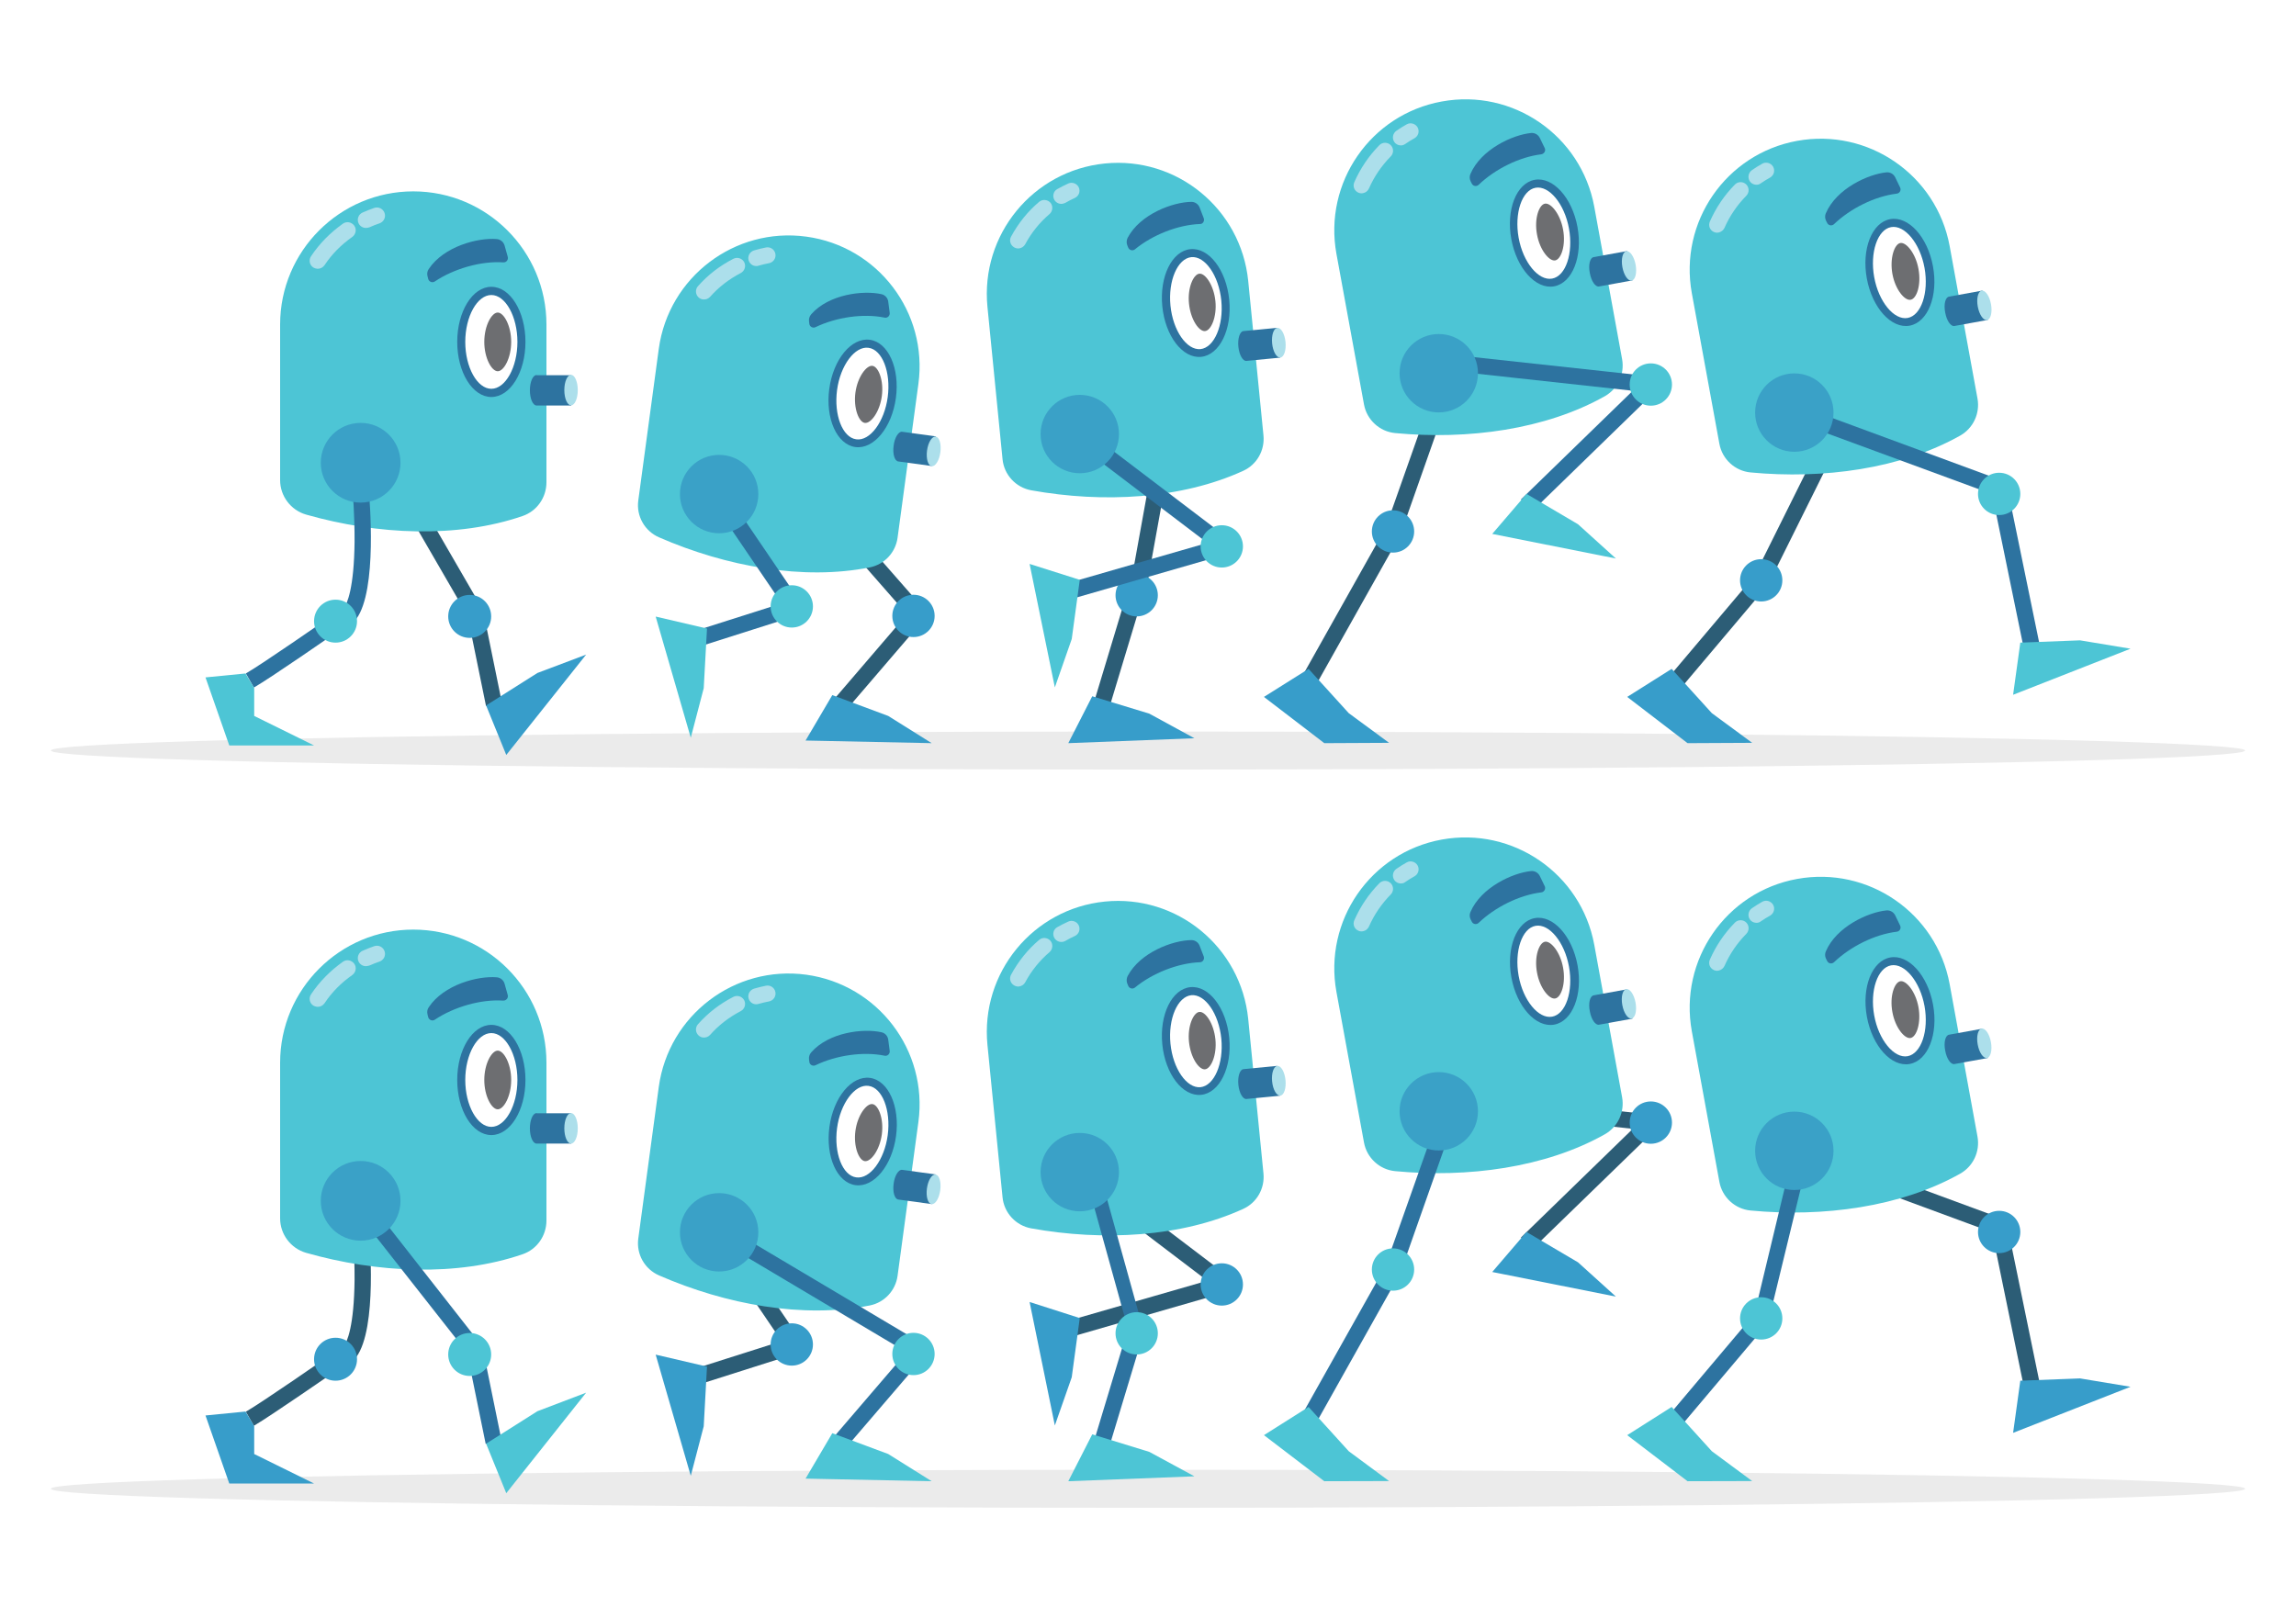 <?xml version="1.0" encoding="utf-8"?>
<!-- Generator: Adobe Illustrator 18.0.0, SVG Export Plug-In . SVG Version: 6.00 Build 0)  -->
<!DOCTYPE svg PUBLIC "-//W3C//DTD SVG 1.1//EN" "http://www.w3.org/Graphics/SVG/1.1/DTD/svg11.dtd">
<svg version="1.1" id="Layer_1" xmlns="http://www.w3.org/2000/svg" xmlns:xlink="http://www.w3.org/1999/xlink" x="0px" y="0px"
	 viewBox="0 0 1400 980" enable-background="new 0 0 1400 980" xml:space="preserve">
<g>
	<rect fill="#FFFFFF" width="1400" height="980"/>
	<g>
		<ellipse fill="#EBEBEB" cx="700" cy="457.7" rx="669" ry="11.6"/>
		<g>
			<g>
				
					<rect x="238.7" y="338" transform="matrix(0.501 0.865 -0.865 0.501 432.331 -64.189)" fill="#2C5D76" width="66.2" height="9.9"/>
			</g>
			<g>
				
					<rect x="273" y="401.5" transform="matrix(0.2 0.98 -0.98 0.2 635.461 34.369)" fill="#2C5D76" width="47.3" height="9.9"/>
			</g>
			<g>
				<circle fill="#379DCA" cx="286.4" cy="375.9" r="13.1"/>
			</g>
			<g>
				<polygon fill="#379DCA" points="296.4,430.2 327.7,410.4 357.4,399.2 308.7,460.4 				"/>
			</g>
			<g>
				<g>
					<path fill="#4DC5D5" d="M252,116.7L252,116.7c-44.8,0-81.2,36.4-81.2,81.2v94.9c0,9.7,6.5,18.3,15.8,21
						c43.5,12.4,92.1,14.6,132,0.9c8.8-3,14.6-11.3,14.6-20.6v-96.2C333.2,153.1,296.8,116.7,252,116.7z"/>
				</g>
				<g>
					<g>
						<path fill="#ACDFEB" d="M223.1,139c-1.9,0-3.7-1.1-4.5-2.9c-1.1-2.5,0-5.4,2.5-6.5c2.3-1,4.7-2,7.1-2.8
							c2.6-0.9,5.4,0.5,6.3,3.1c0.9,2.6-0.5,5.4-3.1,6.3c-2.1,0.7-4.1,1.5-6.1,2.4C224.5,138.9,223.8,139,223.1,139z"/>
					</g>
				</g>
				<g>
					<g>
						<path fill="#ACDFEB" d="M193.8,163.9c-0.9,0-1.9-0.3-2.8-0.8c-2.3-1.5-2.9-4.6-1.3-6.9c5.2-7.8,11.8-14.4,19.4-19.8
							c2.2-1.6,5.3-1,6.9,1.2c1.6,2.2,1,5.3-1.2,6.9c-6.7,4.7-12.4,10.4-16.9,17.2C196.9,163.1,195.4,163.9,193.8,163.9z"/>
					</g>
				</g>
				<g>
					<ellipse fill="#2D73A0" cx="299.6" cy="208.5" rx="20.8" ry="33.6"/>
				</g>
				<g>
					<path fill="#FFFFFF" d="M299.6,237.1c-8.6,0-15.9-13.1-15.9-28.6s7.3-28.6,15.9-28.6c8.6,0,15.9,13.1,15.9,28.6
						S308.2,237.1,299.6,237.1z"/>
				</g>
				<g>
					<path fill="#6D6E71" d="M303.5,226.4c-3.7,0-8.2-8-8.2-17.9s4.5-17.9,8.2-17.9s8.2,8,8.2,17.9S307.2,226.4,303.5,226.4z"/>
				</g>
				<g>
					<path fill="#2D73A0" d="M309.6,156.6l-1.9-6.8c-0.6-2.2-2.5-3.8-4.7-4c-11.5-1-32.4,4.4-41.6,18.3c-0.9,1.3-1.1,2.9-0.7,4.4
						l0.4,1.6c0.5,1.8,2.6,2.6,4.1,1.5c11.7-7.8,28.1-12.5,41.6-11.6C308.7,160.2,310.1,158.4,309.6,156.6z"/>
				</g>
				<g>
					<path fill="#2D73A0" d="M327.2,228.7c-2.3,0-4.1,4.2-4.1,9.3c0,5.1,1.8,9.3,4.1,9.3h21.1v-18.5H327.2z"/>
				</g>
				<g>
					<ellipse fill="#ACDFEB" cx="348.2" cy="237.9" rx="4.1" ry="9.3"/>
				</g>
			</g>
			<g>
				<path fill="#2D73A0" d="M217.3,377.4l-8-5.8c2.5-3.4,6.6-13.2,6.9-41.2c0.1-16.5-1.2-31.2-1.2-31.3l9.8-0.9
					C225.4,304.3,230.2,359.8,217.3,377.4z"/>
			</g>
			<g>
				<path fill="#2D73A0" d="M154.8,419.3l-4.9-8.6c10.4-6,48.9-32.8,49.2-33l5.7,8.1C203.1,387,165.5,413.1,154.8,419.3z"/>
			</g>
			<g>
				<circle fill="#4DC5D5" cx="204.6" cy="378.8" r="13.1"/>
			</g>
			<g>
				<circle fill="#3AA1C7" cx="219.9" cy="282.2" r="24.3"/>
			</g>
			<g>
				<polygon fill="#4DC5D5" points="155,419.6 155,436.6 191.5,454.6 139.8,454.6 125.3,413.1 149.7,410.7 				"/>
			</g>
		</g>
		<g>
			<g>
				
					<rect x="517.8" y="348.8" transform="matrix(0.659 0.752 -0.752 0.659 450.484 -286.6)" fill="#2C5D76" width="47.3" height="9.9"/>
			</g>
			<g>
				
					<rect x="526.5" y="374.8" transform="matrix(0.759 0.651 -0.651 0.759 393.116 -247.628)" fill="#2C5D76" width="9.9" height="65.9"/>
			</g>
			<g>
				<g>
					<polygon fill="#379DCA" points="507.5,423.9 541.6,436.6 568.1,453.2 491.2,451.6 					"/>
				</g>
			</g>
			<g>
				<g>
					<g>
						<path fill="#4DC5D5" d="M491.6,144.3L491.6,144.3c-43.7-5.9-83.9,24.7-89.9,68.4l-12.5,92.5c-1.3,9.5,3.9,18.7,12.7,22.5
							c40.8,17.8,87.9,26.4,128.5,18.3c8.9-1.8,15.7-9.1,16.9-18.1l12.7-93.8C565.9,190.5,535.3,150.2,491.6,144.3z"/>
					</g>
				</g>
				<g>
					<g>
						<g>
							<path fill="#ACDFEB" d="M460.5,162.2c-1.8-0.2-3.4-1.5-4-3.4c-0.8-2.6,0.7-5.3,3.3-6.1c2.4-0.7,4.8-1.3,7.3-1.8
								c2.6-0.5,5.2,1.2,5.7,3.9c0.5,2.6-1.2,5.2-3.9,5.7c-2.1,0.4-4.2,0.9-6.3,1.5C461.9,162.3,461.2,162.3,460.5,162.2z"/>
						</g>
					</g>
				</g>
				<g>
					<g>
						<g>
							<path fill="#ACDFEB" d="M428.6,182.6c-0.9-0.1-1.8-0.5-2.6-1.2c-2-1.8-2.2-4.9-0.4-6.9c6.1-6.9,13.4-12.5,21.6-16.7
								c2.4-1.2,5.3-0.3,6.6,2.1c1.2,2.4,0.3,5.3-2.1,6.6c-7.1,3.7-13.4,8.5-18.7,14.5C431.8,182.3,430.2,182.8,428.6,182.6z"/>
						</g>
					</g>
				</g>
				<g>
					<g>
						
							<ellipse transform="matrix(0.991 0.134 -0.134 0.991 36.959 -68.392)" fill="#2D73A0" cx="525.9" cy="240" rx="20.5" ry="33"/>
					</g>
				</g>
				<g>
					<g>
						<path fill="#FFFFFF" d="M522.1,267.9c-8.4-1.1-13.7-14.9-11.7-30s10.9-27,19.2-25.8c8.4,1.1,13.7,14.9,11.7,30
							C539.3,257.2,530.5,269.1,522.1,267.9z"/>
					</g>
				</g>
				<g>
					<g>
						<path fill="#6D6E71" d="M527.3,257.9c-3.6-0.5-7-8.9-5.7-18.5s6.8-16.8,10.4-16.3c3.6,0.5,7,8.9,5.7,18.5
							S531,258.4,527.3,257.9z"/>
					</g>
				</g>
				<g>
					<g>
						<path fill="#2D73A0" d="M542.5,190.8l-0.9-6.9c-0.3-2.2-1.9-4-4.1-4.5c-11.1-2.5-32.2,0-42.9,12.3c-1,1.2-1.5,2.7-1.3,4.2
							l0.2,1.6c0.2,1.8,2.2,2.8,3.8,2c12.4-6,29-8.5,42.1-5.8C541.1,194.1,542.7,192.6,542.5,190.8z"/>
					</g>
				</g>
				<g>
					<g>
						<path fill="#2D73A0" d="M550.1,263.3c-2.2-0.3-4.6,3.5-5.2,8.5c-0.7,5,0.6,9.3,2.8,9.6l20.5,2.8l2.4-18.1L550.1,263.3z"/>
					</g>
				</g>
				<g>
					<g>
						
							<ellipse transform="matrix(-0.991 -0.134 0.134 -0.991 1096.743 624.203)" fill="#ACDFEB" cx="569.4" cy="275.1" rx="4.1" ry="9.1"/>
					</g>
				</g>
			</g>
			<g>
				
					<rect x="421.3" y="330.6" transform="matrix(0.562 0.827 -0.827 0.562 479.171 -234.053)" fill="#2D73A0" width="78.8" height="9.9"/>
			</g>
			<g>
				
					<rect x="446.9" y="357" transform="matrix(0.303 0.953 -0.953 0.303 677.941 -164.994)" fill="#2D73A0" width="9.9" height="48.4"/>
			</g>
			<g>
				<g>
					<polygon fill="#4DC5D5" points="431.1,383.3 429.1,419.7 421.2,449.9 399.8,376 					"/>
				</g>
			</g>
			<g>
				<g>
					<circle fill="#3AA1C7" cx="438.5" cy="301.3" r="23.9"/>
				</g>
			</g>
			<g>
				<g>
					<circle fill="#4DC5D5" cx="482.8" cy="369.8" r="12.9"/>
				</g>
			</g>
			<g>
				<g>
					<circle fill="#379DCA" cx="557" cy="375.6" r="12.9"/>
				</g>
			</g>
		</g>
		<g>
			<g>
				
					<rect x="694.6" y="291.2" transform="matrix(0.984 0.178 -0.178 0.984 69.665 -119.605)" fill="#2C5D76" width="9.9" height="72.4"/>
			</g>
			<g>
				
					<rect x="675.4" y="368.7" transform="matrix(0.957 0.289 -0.289 0.957 145.352 -179.701)" fill="#2C5D76" width="9.9" height="65.8"/>
			</g>
			<g>
				<g>
					<g>
						<path fill="#4DC5D5" d="M673.7,99.7L673.7,99.7c-43.9,4.4-75.9,43.5-71.6,87.4l9.2,92.9c0.9,9.5,8.1,17.3,17.5,19
							c43.8,7.9,91.6,5.4,129.3-11.9c8.3-3.8,13.2-12.5,12.3-21.6l-9.3-94.2C756.7,127.4,717.6,95.3,673.7,99.7z"/>
					</g>
				</g>
				<g>
					<g>
						<g>
							<path fill="#ACDFEB" d="M647.6,124.3c-1.8,0.2-3.7-0.7-4.7-2.4c-1.3-2.3-0.6-5.3,1.8-6.6c2.2-1.2,4.4-2.4,6.7-3.4
								c2.4-1.1,5.3,0,6.4,2.4c1.1,2.5,0,5.3-2.4,6.4c-2,0.9-3.9,1.9-5.8,3C649,124,648.3,124.2,647.6,124.3z"/>
						</g>
					</g>
				</g>
				<g>
					<g>
						<g>
							<path fill="#ACDFEB" d="M621.3,151.5c-0.9,0.1-1.9-0.1-2.8-0.6c-2.4-1.3-3.3-4.2-2-6.6c4.4-8.1,10.1-15.3,17.1-21.2
								c2-1.7,5.1-1.5,6.9,0.5c1.7,2,1.5,5.1-0.5,6.9c-6.1,5.2-11.1,11.4-14.9,18.5C624.3,150.4,622.9,151.3,621.3,151.5z"/>
						</g>
					</g>
				</g>
				<g>
					<g>
						
							<ellipse transform="matrix(0.995 -9.877919e-02 9.877919e-02 0.995 -14.69 72.933)" fill="#2D73A0" cx="729.2" cy="184.8" rx="20.5" ry="33"/>
					</g>
				</g>
				<g>
					<g>
						<path fill="#FFFFFF" d="M732,212.9c-8.4,0.8-16.8-11.3-18.3-26.5c-1.5-15.2,4.3-28.7,12.7-29.6c8.4-0.8,16.8,11.3,18.3,26.5
							C746.2,198.5,740.4,212,732,212.9z"/>
					</g>
				</g>
				<g>
					<g>
						<path fill="#6D6E71" d="M734.8,201.9c-3.7,0.4-8.8-7-9.8-16.7s2.7-17.9,6.3-18.3s8.8,7,9.8,16.7S738.4,201.6,734.8,201.9z"/>
					</g>
				</g>
				<g>
					<g>
						<path fill="#2D73A0" d="M734,133.1l-2.5-6.5c-0.8-2.1-2.8-3.5-5-3.5c-11.4,0.1-31.3,7.5-38.9,21.9c-0.7,1.4-0.8,3-0.3,4.4
							l0.6,1.5c0.6,1.7,2.8,2.3,4.2,1.1c10.7-8.8,26.2-14.9,39.6-15.4C733.4,136.7,734.6,134.8,734,133.1z"/>
					</g>
				</g>
				<g>
					<g>
						<path fill="#2D73A0" d="M758.2,201.9c-2.2,0.2-3.6,4.5-3.1,9.5c0.5,5,2.7,8.9,4.9,8.7l20.6-2l-1.8-18.2L758.2,201.9z"/>
					</g>
				</g>
				<g>
					<g>
						
							<ellipse transform="matrix(-0.995 9.877918e-02 -9.877918e-02 -0.995 1576.205 339.836)" fill="#ACDFEB" cx="779.7" cy="208.9" rx="4.1" ry="9.1"/>
					</g>
				</g>
			</g>
			<g>
				<g>
					<circle fill="#379DCA" cx="693.1" cy="363" r="12.9"/>
				</g>
			</g>
			<g>
				<g>
					<polygon fill="#379DCA" points="666,424.6 700.8,435.2 728.3,450.2 651.4,453.2 					"/>
				</g>
			</g>
			<g>
				<g>
					
						<rect x="691.2" y="304.7" transform="matrix(0.277 0.961 -0.961 0.277 837.256 -417.481)" fill="#2D73A0" width="9.9" height="86.2"/>
				</g>
				<g>
					
						<rect x="661.1" y="299.4" transform="matrix(0.796 0.605 -0.605 0.796 328.86 -366.946)" fill="#2D73A0" width="95.3" height="9.9"/>
				</g>
				<g>
					<g>
						<circle fill="#4DC5D5" cx="745" cy="333.2" r="12.9"/>
					</g>
				</g>
				<g>
					<g>
						<circle fill="#3AA1C7" cx="658.4" cy="264.7" r="23.9"/>
					</g>
				</g>
				<g>
					<g>
						<polygon fill="#4DC5D5" points="658.4,353.6 653.5,389.7 643.2,419.2 627.8,343.9 						"/>
					</g>
				</g>
			</g>
		</g>
		<g>
			<g>
				<polygon fill="#2C5D76" points="802.9,416.9 794.2,412.1 844.8,322 872.7,243 882,246.3 853.9,326.1 				"/>
			</g>
			<g>
				<g>
					<g>
						<path fill="#4DC5D5" d="M879.1,61.9L879.1,61.9c-43.4,7.9-72.1,49.5-64.2,92.9l16.8,91.8c1.7,9.4,9.5,16.6,19,17.5
							c44.3,4.2,91.7-2.1,127.9-22.5c7.9-4.5,12.1-13.5,10.5-22.5l-17-93.1C964.1,82.7,922.5,53.9,879.1,61.9z"/>
					</g>
				</g>
				<g>
					<g>
						<g>
							<path fill="#ACDFEB" d="M855.1,88.6c-1.8,0.3-3.8-0.4-4.9-2c-1.5-2.2-1-5.2,1.2-6.8c2-1.4,4.2-2.8,6.4-4
								c2.3-1.3,5.3-0.4,6.6,1.9c1.3,2.4,0.4,5.3-1.9,6.6c-1.9,1-3.7,2.2-5.5,3.4C856.4,88.2,855.8,88.4,855.1,88.6z"/>
						</g>
					</g>
				</g>
				<g>
					<g>
						<g>
							<path fill="#ACDFEB" d="M831.1,117.8c-0.9,0.2-1.9,0.1-2.8-0.3c-2.5-1.1-3.6-3.9-2.5-6.4c3.7-8.4,8.8-16,15.3-22.6
								c1.9-1.9,5-1.9,6.9,0c1.9,1.9,1.9,5,0,6.9c-5.6,5.7-10.1,12.3-13.3,19.6C834,116.5,832.7,117.5,831.1,117.8z"/>
						</g>
					</g>
				</g>
				<g>
					<g>
						
							<ellipse transform="matrix(0.984 -0.18 0.18 0.984 -10.223 171.662)" fill="#2D73A0" cx="941.4" cy="142.2" rx="20.5" ry="33"/>
					</g>
				</g>
				<g>
					<g>
						<path fill="#FFFFFF" d="M946.4,169.9c-8.3,1.5-17.7-9.9-20.4-24.9c-2.7-15,2-29,10.3-30.5c8.3-1.5,17.7,9.9,20.4,24.9
							S954.8,168.4,946.4,169.9z"/>
					</g>
				</g>
				<g>
					<g>
						<path fill="#6D6E71" d="M948.3,158.8c-3.6,0.7-9.4-6.3-11.1-15.8c-1.8-9.6,1.2-18.1,4.8-18.8c3.6-0.7,9.4,6.3,11.1,15.8
							C954.9,149.6,951.9,158.1,948.3,158.8z"/>
					</g>
				</g>
				<g>
					<g>
						<path fill="#2D73A0" d="M941.9,90.3l-3-6.2c-1-2-3.1-3.2-5.3-3c-11.3,1.1-30.6,10-37,25c-0.6,1.4-0.6,3,0.1,4.4l0.7,1.4
							c0.8,1.7,2.9,2,4.2,0.8c10-9.6,24.9-17,38.2-18.6C941.6,93.8,942.7,91.9,941.9,90.3z"/>
					</g>
				</g>
				<g>
					<g>
						<path fill="#2D73A0" d="M971.7,156.8c-2.2,0.4-3.3,4.7-2.3,9.7c0.9,5,3.4,8.6,5.6,8.2l20.4-3.7l-3.3-17.9L971.7,156.8z"/>
					</g>
				</g>
				<g>
					<g>
						
							<ellipse transform="matrix(-0.984 0.18 -0.18 -0.984 2000.273 142.799)" fill="#ACDFEB" cx="993.7" cy="162.1" rx="4.1" ry="9.1"/>
					</g>
				</g>
			</g>
			<g>
				<polygon fill="#2D73A0" points="934.3,311.7 927.4,304.6 995.6,238.3 887.7,226.5 888.7,216.7 1017.6,230.7 				"/>
			</g>
			<g>
				<g>
					<circle fill="#4DC5D5" cx="1006.6" cy="234.5" r="12.9"/>
				</g>
			</g>
			<g>
				<g>
					<polygon fill="#4DC5D5" points="930.8,301.2 962.2,319.7 985.3,340.6 909.9,325.6 					"/>
				</g>
			</g>
			<g>
				<g>
					<circle fill="#379DCA" cx="849.4" cy="324.1" r="12.9"/>
				</g>
			</g>
			<g>
				<g>
					<polygon fill="#379DCA" points="797.9,407.9 822.4,434.9 847,453 807.5,453.2 770.7,425 					"/>
				</g>
			</g>
			<g>
				<g>
					<circle fill="#3AA1C7" cx="877.3" cy="227.6" r="23.9"/>
				</g>
			</g>
		</g>
		<g>
			<g>
				<polygon fill="#2C5D76" points="1024.5,420.1 1016.9,413.7 1069.8,351.1 1108.5,273.3 1117.3,277.7 1078.1,356.6 				"/>
			</g>
			<g>
				<g>
					<g>
						<g>
							<path fill="#4DC5D5" d="M1095.8,85.9L1095.8,85.9c-43.4,7.9-72.1,49.5-64.2,92.9l16.8,91.8c1.7,9.4,9.5,16.6,19,17.5
								c44.3,4.2,91.7-2.1,127.9-22.5c7.9-4.5,12.1-13.5,10.5-22.5l-17-93.1C1180.8,106.7,1139.2,78,1095.8,85.9z"/>
						</g>
					</g>
				</g>
				<g>
					<g>
						<g>
							<g>
								<path fill="#ACDFEB" d="M1071.9,112.6c-1.8,0.3-3.8-0.4-4.9-2c-1.5-2.2-1-5.2,1.2-6.8c2-1.4,4.2-2.8,6.4-4
									c2.3-1.3,5.3-0.4,6.6,1.9c1.3,2.4,0.4,5.3-1.9,6.6c-1.9,1-3.7,2.2-5.5,3.4C1073.2,112.2,1072.5,112.5,1071.9,112.6z"/>
							</g>
						</g>
					</g>
				</g>
				<g>
					<g>
						<g>
							<g>
								<path fill="#ACDFEB" d="M1047.9,141.8c-0.9,0.2-1.9,0.1-2.8-0.3c-2.5-1.1-3.6-3.9-2.5-6.4c3.7-8.4,8.8-16,15.3-22.6
									c1.9-1.9,5-1.9,6.9,0c1.9,1.9,1.9,5,0,6.9c-5.6,5.7-10.1,12.3-13.3,19.6C1050.8,140.5,1049.4,141.5,1047.9,141.8z"/>
							</g>
						</g>
					</g>
				</g>
				<g>
					<g>
						<g>
							
								<ellipse transform="matrix(0.984 -0.18 0.18 0.984 -11.009 211.042)" fill="#2D73A0" cx="1158.1" cy="166.2" rx="20.5" ry="33"/>
						</g>
					</g>
				</g>
				<g>
					<g>
						<g>
							<path fill="#FFFFFF" d="M1163.2,193.9c-8.3,1.5-17.7-9.9-20.4-24.9s2-29,10.3-30.5c8.3-1.5,17.7,9.9,20.4,24.9
								C1176.2,178.4,1171.5,192.4,1163.2,193.9z"/>
						</g>
					</g>
				</g>
				<g>
					<g>
						<g>
							<path fill="#6D6E71" d="M1165,182.8c-3.6,0.7-9.4-6.3-11.1-15.8s1.2-18.1,4.8-18.8c3.6-0.7,9.4,6.3,11.1,15.8
								C1171.6,173.7,1168.7,182.2,1165,182.8z"/>
						</g>
					</g>
				</g>
				<g>
					<g>
						<g>
							<path fill="#2D73A0" d="M1158.6,114.3l-3-6.2c-1-2-3.1-3.2-5.3-3c-11.3,1.1-30.6,10-37,25c-0.6,1.4-0.6,3,0.1,4.4l0.7,1.4
								c0.8,1.7,2.9,2,4.2,0.8c10-9.6,24.9-17,38.2-18.6C1158.4,117.9,1159.4,115.9,1158.6,114.3z"/>
						</g>
					</g>
				</g>
				<g>
					<g>
						<g>
							<path fill="#2D73A0" d="M1188.4,180.9c-2.2,0.4-3.3,4.7-2.3,9.7c0.9,5,3.4,8.6,5.6,8.2l20.4-3.7l-3.3-17.9L1188.4,180.9z"/>
						</g>
					</g>
				</g>
				<g>
					<g>
						<g>
							
								<ellipse transform="matrix(-0.984 0.18 -0.18 -0.984 2434.523 151.472)" fill="#ACDFEB" cx="1210.4" cy="186.1" rx="4.1" ry="9.1"/>
						</g>
					</g>
				</g>
			</g>
			<g>
				<g>
					<g>
						<circle fill="#379DCA" cx="1073.9" cy="353.9" r="12.9"/>
					</g>
				</g>
			</g>
			<g>
				<g>
					<g>
						<polygon fill="#379DCA" points="1019.3,407.9 1043.8,434.9 1068.4,453 1029,453.2 992.2,425 						"/>
					</g>
				</g>
			</g>
			<g>
				<polygon fill="#2D73A0" points="1234.3,396.8 1214.7,301.3 1092.4,256.3 1095.8,247 1223.3,294 1244,394.8 				"/>
			</g>
			<g>
				<g>
					<g>
						<circle fill="#4DC5D5" cx="1219" cy="301.2" r="12.9"/>
					</g>
				</g>
			</g>
			<g>
				<g>
					<g>
						<polygon fill="#4DC5D5" points="1231.9,391.9 1268.3,390.5 1299.1,395.6 1227.5,423.7 						"/>
					</g>
				</g>
			</g>
			<g>
				<g>
					<g>
						<circle fill="#3AA1C7" cx="1094.1" cy="251.6" r="23.9"/>
					</g>
				</g>
			</g>
		</g>
		<ellipse fill="#EBEBEB" cx="700" cy="907.9" rx="669" ry="11.6"/>
		<g>
			<g>
				<path fill="#2C5D76" d="M217.3,827.5l-8-5.8c2.5-3.4,6.6-13.2,6.9-41.2c0.1-16.5-1.2-31.2-1.2-31.3l9.8-0.9
					C225.4,754.5,230.2,809.9,217.3,827.5z"/>
			</g>
			<g>
				<path fill="#2C5D76" d="M154.8,869.5l-4.9-8.6c10.4-6,48.9-32.8,49.2-33l5.7,8.1C203.1,837.1,165.5,863.2,154.8,869.5z"/>
			</g>
			<g>
				<circle fill="#379DCA" cx="204.6" cy="828.9" r="13.1"/>
			</g>
			<g>
				<polygon fill="#379DCA" points="155,869.7 155,886.7 191.5,904.7 139.8,904.7 125.3,863.2 149.7,860.8 				"/>
			</g>
			<g>
				<g>
					<path fill="#4DC5D5" d="M252,566.9L252,566.9c-44.8,0-81.2,36.4-81.2,81.2V743c0,9.7,6.5,18.3,15.8,21
						c43.5,12.4,92.1,14.6,132,0.9c8.8-3,14.6-11.3,14.6-20.6v-96.2C333.2,603.2,296.8,566.9,252,566.9z"/>
				</g>
				<g>
					<g>
						<path fill="#ACDFEB" d="M223.1,589.2c-1.9,0-3.7-1.1-4.5-2.9c-1.1-2.5,0-5.4,2.5-6.5c2.3-1,4.7-2,7.1-2.8
							c2.6-0.9,5.4,0.5,6.3,3.1c0.9,2.6-0.5,5.4-3.1,6.3c-2.1,0.7-4.1,1.5-6.1,2.4C224.5,589,223.8,589.2,223.1,589.2z"/>
					</g>
				</g>
				<g>
					<g>
						<path fill="#ACDFEB" d="M193.8,614c-0.9,0-1.9-0.3-2.8-0.8c-2.3-1.5-2.9-4.6-1.3-6.9c5.2-7.8,11.8-14.4,19.4-19.8
							c2.2-1.6,5.3-1,6.9,1.2c1.6,2.2,1,5.3-1.2,6.9c-6.7,4.7-12.4,10.4-16.9,17.2C196.9,613.2,195.4,614,193.8,614z"/>
					</g>
				</g>
				<g>
					<ellipse fill="#2D73A0" cx="299.6" cy="658.6" rx="20.8" ry="33.6"/>
				</g>
				<g>
					<path fill="#FFFFFF" d="M299.6,687.2c-8.6,0-15.9-13.1-15.9-28.6s7.3-28.6,15.9-28.6c8.6,0,15.9,13.1,15.9,28.6
						S308.2,687.2,299.6,687.2z"/>
				</g>
				<g>
					<path fill="#6D6E71" d="M303.5,676.5c-3.7,0-8.2-8-8.2-17.9s4.5-17.9,8.2-17.9s8.2,8,8.2,17.9S307.2,676.5,303.5,676.5z"/>
				</g>
				<g>
					<path fill="#2D73A0" d="M309.6,606.8l-1.9-6.8c-0.6-2.2-2.5-3.8-4.7-4c-11.5-1-32.4,4.4-41.6,18.3c-0.9,1.3-1.1,2.9-0.7,4.4
						l0.4,1.6c0.5,1.8,2.6,2.6,4.1,1.5c11.7-7.8,28.1-12.5,41.6-11.6C308.7,610.3,310.1,608.5,309.6,606.8z"/>
				</g>
				<g>
					<path fill="#2D73A0" d="M327.2,678.8c-2.3,0-4.1,4.2-4.1,9.3s1.8,9.3,4.1,9.3h21.1v-18.5H327.2z"/>
				</g>
				<g>
					<ellipse fill="#ACDFEB" cx="348.2" cy="688.1" rx="4.1" ry="9.3"/>
				</g>
			</g>
			<g>
				<polygon fill="#2D73A0" points="284.2,824.1 215.6,736.8 224.2,731.8 292.7,819.2 				"/>
			</g>
			<g>
				
					<rect x="273" y="851.7" transform="matrix(0.2 0.98 -0.98 0.2 1076.452 394.289)" fill="#2D73A0" width="47.3" height="9.9"/>
			</g>
			<g>
				<circle fill="#4DC5D5" cx="286.4" cy="826" r="13.1"/>
			</g>
			<g>
				<polygon fill="#4DC5D5" points="296.4,880.4 327.7,860.6 357.4,849.3 308.7,910.6 				"/>
			</g>
			<g>
				<circle fill="#3AA1C7" cx="219.9" cy="732.3" r="24.3"/>
			</g>
		</g>
		<g>
			<g>
				
					<rect x="421.3" y="780.7" transform="matrix(0.562 0.827 -0.827 0.562 851.43 -36.977)" fill="#2C5D76" width="78.8" height="9.9"/>
			</g>
			<g>
				
					<rect x="446.9" y="807.1" transform="matrix(0.303 0.953 -0.953 0.303 1106.838 148.536)" fill="#2C5D76" width="9.9" height="48.4"/>
			</g>
			<g>
				<g>
					<polygon fill="#379DCA" points="431.1,833.4 429.1,869.8 421.2,900 399.8,826.1 					"/>
				</g>
			</g>
			<g>
				<g>
					<circle fill="#379DCA" cx="482.8" cy="819.9" r="12.9"/>
				</g>
			</g>
			<g>
				<g>
					<g>
						<path fill="#4DC5D5" d="M491.6,594.4L491.6,594.4c-43.7-5.9-83.9,24.7-89.9,68.4l-12.5,92.5c-1.3,9.5,3.9,18.7,12.7,22.5
							c40.8,17.8,87.9,26.4,128.5,18.3c8.9-1.8,15.7-9.1,16.9-18.1l12.7-93.8C565.9,640.6,535.3,600.4,491.6,594.4z"/>
					</g>
				</g>
				<g>
					<g>
						<g>
							<path fill="#ACDFEB" d="M460.5,612.4c-1.8-0.2-3.4-1.5-4-3.4c-0.8-2.6,0.7-5.3,3.3-6.1c2.4-0.7,4.8-1.3,7.3-1.8
								c2.6-0.5,5.2,1.2,5.7,3.9c0.5,2.6-1.2,5.2-3.9,5.7c-2.1,0.4-4.2,0.9-6.3,1.5C461.9,612.4,461.2,612.5,460.5,612.4z"/>
						</g>
					</g>
				</g>
				<g>
					<g>
						<g>
							<path fill="#ACDFEB" d="M428.6,632.7c-0.9-0.1-1.8-0.5-2.6-1.2c-2-1.8-2.2-4.9-0.4-6.9c6.1-6.9,13.4-12.5,21.6-16.7
								c2.4-1.2,5.3-0.3,6.6,2.1c1.2,2.4,0.3,5.3-2.1,6.6c-7.1,3.7-13.4,8.5-18.7,14.5C431.8,632.4,430.2,632.9,428.6,632.7z"/>
						</g>
					</g>
				</g>
				<g>
					<g>
						
							<ellipse transform="matrix(0.991 0.134 -0.134 0.991 97.359 -64.321)" fill="#2D73A0" cx="525.9" cy="690.1" rx="20.5" ry="33"/>
					</g>
				</g>
				<g>
					<g>
						<path fill="#FFFFFF" d="M522.1,718c-8.4-1.1-13.7-14.9-11.7-30c2-15.1,10.9-27,19.2-25.8c8.4,1.1,13.7,14.9,11.7,30
							S530.5,719.2,522.1,718z"/>
					</g>
				</g>
				<g>
					<g>
						<path fill="#6D6E71" d="M527.3,708.1c-3.6-0.5-7-8.9-5.7-18.5s6.8-16.8,10.4-16.3s7,8.9,5.7,18.5S531,708.6,527.3,708.1z"/>
					</g>
				</g>
				<g>
					<g>
						<path fill="#2D73A0" d="M542.5,640.9l-0.9-6.9c-0.3-2.2-1.9-4-4.1-4.5c-11.1-2.5-32.2,0-42.9,12.3c-1,1.2-1.5,2.7-1.3,4.2
							l0.2,1.6c0.2,1.8,2.2,2.8,3.8,2c12.4-6,29-8.5,42.1-5.8C541.1,644.2,542.7,642.7,542.5,640.9z"/>
					</g>
				</g>
				<g>
					<g>
						<path fill="#2D73A0" d="M550.1,713.4c-2.2-0.3-4.6,3.5-5.2,8.5c-0.7,5,0.6,9.3,2.8,9.6l20.5,2.8l2.4-18.1L550.1,713.4z"/>
					</g>
				</g>
				<g>
					<g>
						
							<ellipse transform="matrix(-0.991 -0.134 0.134 -0.991 1036.344 1520.377)" fill="#ACDFEB" cx="569.4" cy="725.3" rx="4.1" ry="9.1"/>
					</g>
				</g>
			</g>
			<g>
				<polygon fill="#2D73A0" points="553.3,824.9 438.5,756.6 445.9,750.1 560.8,818.4 				"/>
			</g>
			<g>
				
					<rect x="526.5" y="824.9" transform="matrix(0.759 0.651 -0.651 0.759 685.952 -139.349)" fill="#2D73A0" width="9.9" height="65.9"/>
			</g>
			<g>
				<g>
					<polygon fill="#4DC5D5" points="507.5,874 541.6,886.7 568.1,903.3 491.2,901.7 					"/>
				</g>
			</g>
			<g>
				<g>
					<circle fill="#4DC5D5" cx="557" cy="825.7" r="12.9"/>
				</g>
			</g>
			<g>
				<g>
					<circle fill="#3AA1C7" cx="438.5" cy="751.5" r="23.9"/>
				</g>
			</g>
		</g>
		<g>
			<g>
				
					<rect x="691.2" y="754.8" transform="matrix(0.277 0.961 -0.961 0.277 1269.721 -92.192)" fill="#2C5D76" width="9.9" height="86.2"/>
			</g>
			<g>
				
					<rect x="661.1" y="749.5" transform="matrix(0.796 0.605 -0.605 0.796 601.358 -275.09)" fill="#2C5D76" width="95.3" height="9.9"/>
			</g>
			<g>
				<g>
					<circle fill="#379DCA" cx="745" cy="783.3" r="12.9"/>
				</g>
			</g>
			<g>
				<g>
					<polygon fill="#379DCA" points="658.4,803.8 653.5,839.9 643.2,869.3 627.8,794 					"/>
				</g>
			</g>
			<g>
				
					<rect x="675.4" y="818.9" transform="matrix(0.957 0.289 -0.289 0.957 275.621 -160.439)" fill="#2D73A0" width="9.9" height="65.8"/>
			</g>
			<g>
				<g>
					<g>
						<path fill="#4DC5D5" d="M673.7,549.8L673.7,549.8c-43.9,4.4-75.9,43.5-71.6,87.4l9.2,92.9c0.9,9.5,8.1,17.3,17.5,19
							c43.8,7.9,91.6,5.4,129.3-11.9c8.3-3.8,13.2-12.5,12.3-21.6l-9.3-94.2C756.7,577.5,717.6,545.4,673.7,549.8z"/>
					</g>
				</g>
				<g>
					<g>
						<g>
							<path fill="#ACDFEB" d="M647.6,574.4c-1.8,0.2-3.7-0.7-4.7-2.4c-1.3-2.3-0.6-5.3,1.8-6.6c2.2-1.2,4.4-2.4,6.7-3.4
								c2.4-1.1,5.3,0,6.4,2.4c1.1,2.5,0,5.3-2.4,6.4c-2,0.9-3.9,1.9-5.8,3C649,574.1,648.3,574.4,647.6,574.4z"/>
						</g>
					</g>
				</g>
				<g>
					<g>
						<g>
							<path fill="#ACDFEB" d="M621.3,601.6c-0.9,0.1-1.9-0.1-2.8-0.6c-2.4-1.3-3.3-4.2-2-6.6c4.4-8.1,10.1-15.3,17.1-21.2
								c2-1.8,5.1-1.5,6.9,0.5c1.7,2,1.5,5.1-0.5,6.9c-6.1,5.2-11.1,11.4-14.9,18.5C624.3,600.5,622.9,601.4,621.3,601.6z"/>
						</g>
					</g>
				</g>
				<g>
					<g>
						
							<ellipse transform="matrix(0.995 -9.877919e-02 9.877919e-02 0.995 -59.153 75.135)" fill="#2D73A0" cx="729.2" cy="634.9" rx="20.5" ry="33"/>
					</g>
				</g>
				<g>
					<g>
						<path fill="#FFFFFF" d="M732,663c-8.4,0.8-16.8-11.3-18.3-26.5s4.3-28.7,12.7-29.6c8.4-0.8,16.8,11.3,18.3,26.5
							C746.2,648.6,740.4,662.1,732,663z"/>
					</g>
				</g>
				<g>
					<g>
						<path fill="#6D6E71" d="M734.8,652.1c-3.7,0.4-8.8-7-9.8-16.7s2.7-17.9,6.3-18.3c3.7-0.4,8.8,7,9.8,16.7
							C742.1,643.5,738.4,651.7,734.8,652.1z"/>
					</g>
				</g>
				<g>
					<g>
						<path fill="#2D73A0" d="M734,583.3l-2.5-6.5c-0.8-2.1-2.8-3.5-5-3.5c-11.4,0.1-31.3,7.5-38.9,21.9c-0.7,1.4-0.8,3-0.3,4.4
							l0.6,1.5c0.6,1.7,2.8,2.3,4.2,1.1c10.7-8.8,26.2-14.9,39.6-15.4C733.4,586.8,734.6,584.9,734,583.3z"/>
					</g>
				</g>
				<g>
					<g>
						<path fill="#2D73A0" d="M758.2,652c-2.2,0.2-3.6,4.5-3.1,9.5c0.5,5,2.7,8.9,4.9,8.7l20.6-2l-1.8-18.2L758.2,652z"/>
					</g>
				</g>
				<g>
					<g>
						
							<ellipse transform="matrix(-0.995 9.877918e-02 -9.877918e-02 -0.995 1620.668 1237.878)" fill="#ACDFEB" cx="779.7" cy="659.1" rx="4.1" ry="9.1"/>
					</g>
				</g>
			</g>
			<g>
				<polygon fill="#2D73A0" points="698,814 688.3,812.3 661.2,714.6 670.9,716.4 				"/>
			</g>
			<g>
				<g>
					<circle fill="#4DC5D5" cx="693.1" cy="813.1" r="12.9"/>
				</g>
			</g>
			<g>
				<g>
					<polygon fill="#4DC5D5" points="666,874.7 700.8,885.4 728.3,900.3 651.4,903.3 					"/>
				</g>
			</g>
			<g>
				<g>
					<circle fill="#3AA1C7" cx="658.4" cy="714.8" r="23.9"/>
				</g>
			</g>
		</g>
		<g>
			<g>
				<polygon fill="#2C5D76" points="934.3,761.8 927.4,754.7 995.6,688.4 887.7,676.6 888.7,666.8 1017.6,680.9 				"/>
			</g>
			<g>
				<g>
					<circle fill="#379DCA" cx="1006.6" cy="684.6" r="12.9"/>
				</g>
			</g>
			<g>
				<g>
					<polygon fill="#379DCA" points="930.8,751.3 962.2,769.8 985.3,790.7 909.9,775.7 					"/>
				</g>
			</g>
			<g>
				<g>
					<g>
						<path fill="#4DC5D5" d="M879.1,512L879.1,512c-43.4,7.9-72.1,49.5-64.2,92.9l16.8,91.8c1.7,9.4,9.5,16.6,19,17.5
							c44.3,4.2,91.7-2.1,127.9-22.5c7.9-4.5,12.1-13.5,10.5-22.5l-17-93.1C964.1,532.8,922.5,504.1,879.1,512z"/>
					</g>
				</g>
				<g>
					<g>
						<g>
							<path fill="#ACDFEB" d="M855.1,538.7c-1.8,0.3-3.8-0.4-4.9-2c-1.5-2.2-1-5.2,1.2-6.8c2-1.4,4.2-2.8,6.4-4
								c2.3-1.3,5.3-0.4,6.6,1.9c1.3,2.4,0.4,5.3-1.9,6.6c-1.9,1-3.7,2.2-5.5,3.4C856.4,538.3,855.8,538.6,855.1,538.7z"/>
						</g>
					</g>
				</g>
				<g>
					<g>
						<g>
							<path fill="#ACDFEB" d="M831.1,567.9c-0.9,0.2-1.9,0.1-2.8-0.3c-2.5-1.1-3.6-3.9-2.5-6.4c3.7-8.4,8.8-16,15.3-22.6
								c1.9-1.9,5-1.9,6.9,0c1.9,1.9,1.9,5,0,6.9c-5.6,5.7-10.1,12.3-13.3,19.6C834,566.6,832.7,567.6,831.1,567.9z"/>
						</g>
					</g>
				</g>
				<g>
					<g>
						
							<ellipse transform="matrix(0.984 -0.18 0.18 0.984 -91.195 179.005)" fill="#2D73A0" cx="941.4" cy="592.3" rx="20.5" ry="33"/>
					</g>
				</g>
				<g>
					<g>
						<path fill="#FFFFFF" d="M946.4,620c-8.3,1.5-17.7-9.9-20.4-24.9c-2.7-15,2-29,10.3-30.5c8.3-1.5,17.7,9.9,20.4,24.9
							S954.8,618.5,946.4,620z"/>
					</g>
				</g>
				<g>
					<g>
						<path fill="#6D6E71" d="M948.3,608.9c-3.6,0.7-9.4-6.3-11.1-15.8c-1.8-9.6,1.2-18.1,4.8-18.8c3.6-0.7,9.4,6.3,11.1,15.8
							C954.9,599.8,951.9,608.3,948.3,608.9z"/>
					</g>
				</g>
				<g>
					<g>
						<path fill="#2D73A0" d="M941.9,540.4l-3-6.2c-1-2-3.1-3.2-5.3-3c-11.3,1.1-30.6,10-37,25c-0.6,1.4-0.6,3,0.1,4.4l0.7,1.4
							c0.8,1.7,2.9,2,4.2,0.8c10-9.6,24.9-17,38.2-18.6C941.6,544,942.7,542,941.9,540.4z"/>
					</g>
				</g>
				<g>
					<g>
						<path fill="#2D73A0" d="M971.7,607c-2.2,0.4-3.3,4.7-2.3,9.7c0.9,5,3.4,8.6,5.6,8.2l20.4-3.7l-3.3-17.9L971.7,607z"/>
					</g>
				</g>
				<g>
					<g>
						
							<ellipse transform="matrix(-0.984 0.18 -0.18 -0.984 2081.245 1035.7)" fill="#ACDFEB" cx="993.7" cy="612.2" rx="4.1" ry="9.1"/>
					</g>
				</g>
			</g>
			<g>
				<polygon fill="#2D73A0" points="802.9,867.1 794.2,862.2 844.8,772.1 872.7,693.2 882,696.4 853.9,776.2 				"/>
			</g>
			<g>
				<g>
					<circle fill="#4DC5D5" cx="849.4" cy="774.2" r="12.9"/>
				</g>
			</g>
			<g>
				<g>
					<polygon fill="#4DC5D5" points="797.9,858 822.4,885 847,903.2 807.5,903.3 770.7,875.2 					"/>
				</g>
			</g>
			<g>
				<g>
					<circle fill="#3AA1C7" cx="877.3" cy="677.7" r="23.9"/>
				</g>
			</g>
		</g>
		<g>
			<g>
				<polygon fill="#2C5D76" points="1234.3,846.9 1214.7,751.5 1092.4,706.4 1095.8,697.1 1223.3,744.1 1244,844.9 				"/>
			</g>
			<g>
				<g>
					<g>
						<circle fill="#379DCA" cx="1219" cy="751.3" r="12.9"/>
					</g>
				</g>
			</g>
			<g>
				<g>
					<g>
						<polygon fill="#379DCA" points="1231.9,842 1268.3,840.6 1299.1,845.7 1227.5,873.8 						"/>
					</g>
				</g>
			</g>
			<g>
				<g>
					<g>
						<g>
							<path fill="#4DC5D5" d="M1095.8,536L1095.8,536c-43.4,7.9-72.1,49.5-64.2,92.9l16.8,91.8c1.7,9.4,9.5,16.6,19,17.5
								c44.3,4.2,91.7-2.1,127.9-22.5c7.9-4.5,12.1-13.5,10.5-22.5l-17-93.1C1180.8,556.8,1139.2,528.1,1095.8,536z"/>
						</g>
					</g>
				</g>
				<g>
					<g>
						<g>
							<g>
								<path fill="#ACDFEB" d="M1071.9,562.7c-1.8,0.3-3.8-0.4-4.9-2c-1.5-2.2-1-5.2,1.2-6.8c2-1.4,4.2-2.8,6.4-4
									c2.3-1.3,5.3-0.4,6.6,1.9c1.3,2.4,0.4,5.3-1.9,6.6c-1.9,1-3.7,2.2-5.5,3.4C1073.2,562.3,1072.5,562.6,1071.9,562.7z"/>
							</g>
						</g>
					</g>
				</g>
				<g>
					<g>
						<g>
							<g>
								<path fill="#ACDFEB" d="M1047.9,591.9c-0.9,0.2-1.9,0.1-2.8-0.3c-2.5-1.1-3.6-3.9-2.5-6.4c3.7-8.4,8.8-16,15.3-22.6
									c1.9-1.9,5-1.9,6.9,0c1.9,1.9,1.9,5,0,6.9c-5.6,5.7-10.1,12.3-13.3,19.6C1050.8,590.6,1049.4,591.6,1047.9,591.9z"/>
							</g>
						</g>
					</g>
				</g>
				<g>
					<g>
						<g>
							
								<ellipse transform="matrix(0.984 -0.18 0.18 0.984 -91.982 218.384)" fill="#2D73A0" cx="1158.1" cy="616.3" rx="20.5" ry="33"/>
						</g>
					</g>
				</g>
				<g>
					<g>
						<g>
							<path fill="#FFFFFF" d="M1163.2,644.1c-8.3,1.5-17.7-9.9-20.4-24.9s2-29,10.3-30.5c8.3-1.5,17.7,9.9,20.4,24.9
								C1176.2,628.6,1171.5,642.5,1163.2,644.1z"/>
						</g>
					</g>
				</g>
				<g>
					<g>
						<g>
							<path fill="#6D6E71" d="M1165,633c-3.6,0.7-9.4-6.3-11.1-15.8c-1.8-9.6,1.2-18.1,4.8-18.8c3.6-0.7,9.4,6.3,11.1,15.8
								S1168.7,632.3,1165,633z"/>
						</g>
					</g>
				</g>
				<g>
					<g>
						<g>
							<path fill="#2D73A0" d="M1158.6,564.4l-3-6.2c-1-2-3.1-3.2-5.3-3c-11.3,1.1-30.6,10-37,25c-0.6,1.4-0.6,3,0.1,4.4l0.7,1.4
								c0.8,1.7,2.9,2,4.2,0.8c10-9.6,24.9-17,38.2-18.6C1158.4,568,1159.4,566.1,1158.6,564.4z"/>
						</g>
					</g>
				</g>
				<g>
					<g>
						<g>
							<path fill="#2D73A0" d="M1188.4,631c-2.2,0.4-3.3,4.7-2.3,9.7c0.9,5,3.4,8.6,5.6,8.2l20.4-3.7l-3.3-17.9L1188.4,631z"/>
						</g>
					</g>
				</g>
				<g>
					<g>
						<g>
							
								<ellipse transform="matrix(-0.984 0.18 -0.18 -0.984 2515.495 1044.373)" fill="#ACDFEB" cx="1210.4" cy="636.2" rx="4.1" ry="9.1"/>
						</g>
					</g>
				</g>
			</g>
			<g>
				<polygon fill="#2D73A0" points="1024.5,870.2 1016.9,863.9 1069.8,801.2 1092.4,707.1 1101.2,711.6 1078.1,806.7 				"/>
			</g>
			<g>
				<g>
					<g>
						<circle fill="#4DC5D5" cx="1073.9" cy="804" r="12.9"/>
					</g>
				</g>
			</g>
			<g>
				<g>
					<g>
						<polygon fill="#4DC5D5" points="1019.3,858 1043.8,885 1068.4,903.2 1029,903.3 992.2,875.2 						"/>
					</g>
				</g>
			</g>
			<g>
				<g>
					<g>
						<circle fill="#3AA1C7" cx="1094.1" cy="701.8" r="23.9"/>
					</g>
				</g>
			</g>
		</g>
	</g>
</g>
</svg>
